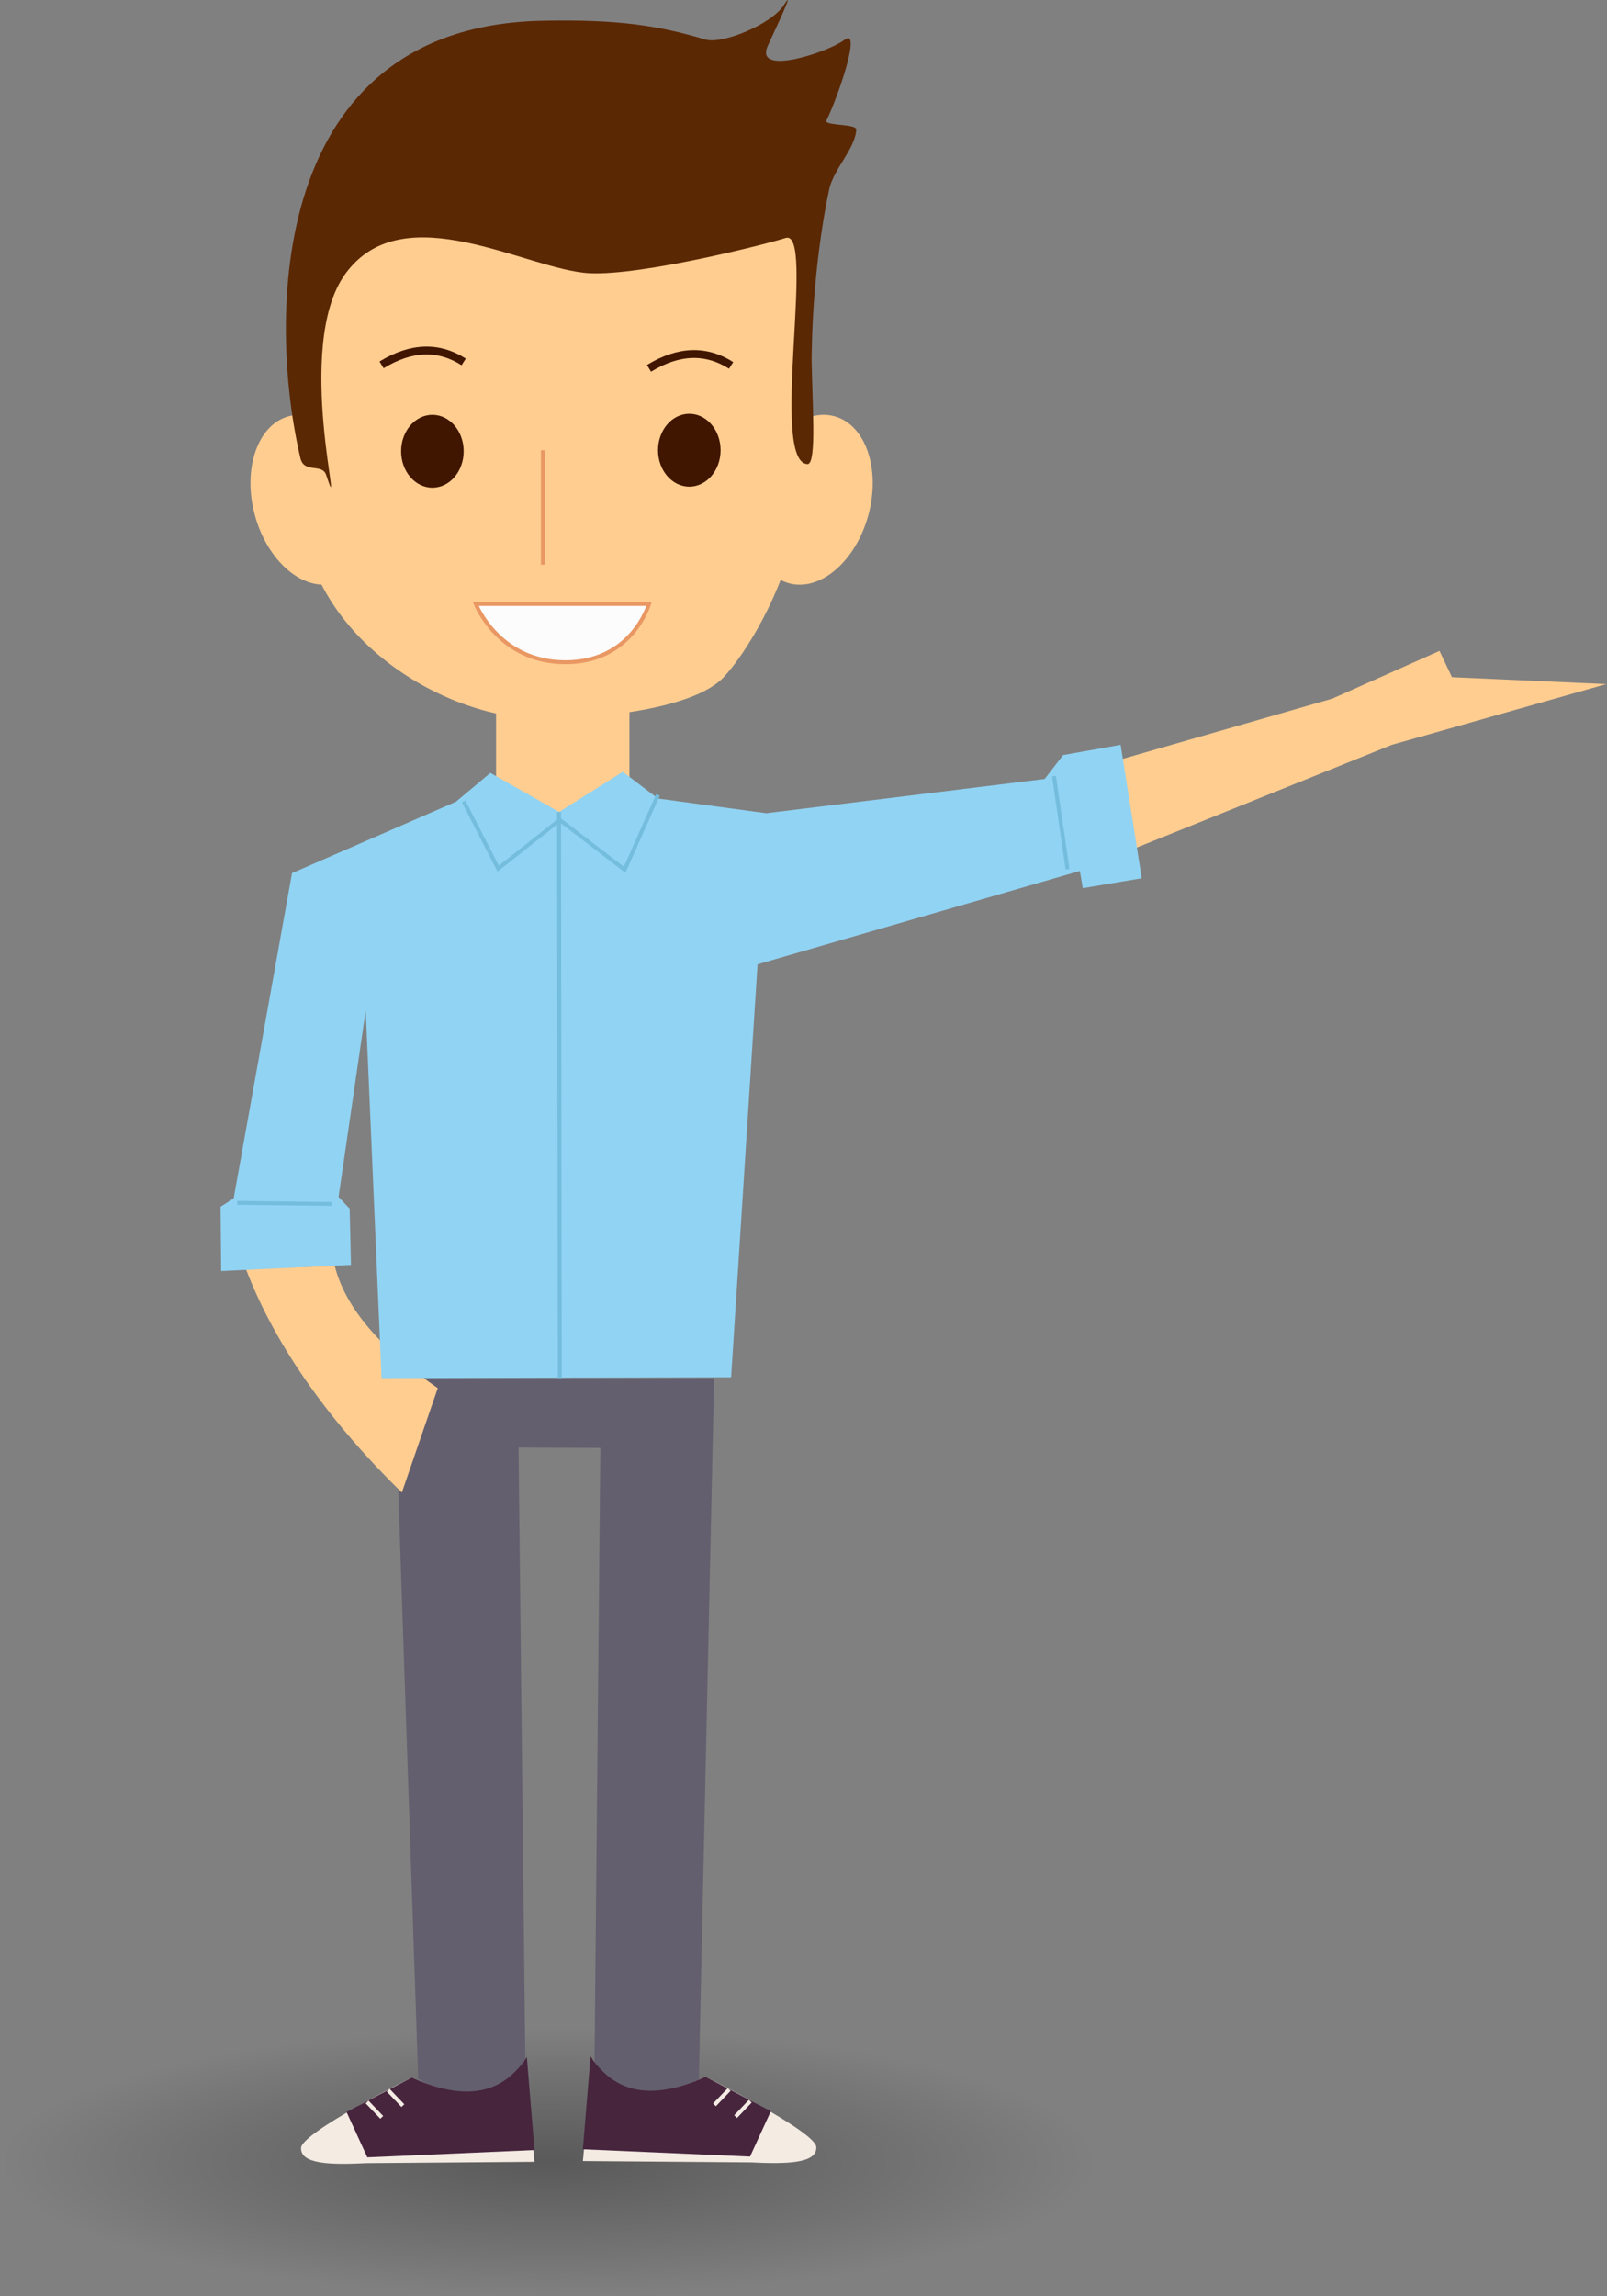 <svg width="100%" height="100%" viewBox="0 0 817 1167" version="1.1" xmlns="http://www.w3.org/2000/svg" xmlns:xlink="http://www.w3.org/1999/xlink"><rect x="0" y="0" width="817" height="1167" fill="#808080" stroke="none"/><g id="instructor"><ellipse cx="278.951" cy="1098.74" rx="278.951" ry="67.47" style="fill:url(#_Radial1);"/><path d="M363.05,700.491l-162.518,0l12.083,355.908c15.94,12.001 33.634,18.292 54.699,13.608l-3.685,-334.247l41.585,0.187l-3.16,333.876c15.37,4.885 33.228,0.216 53.246,-12.741l7.75,-356.591Z" style="fill:#635f6e;"/><g><path d="M170.179,643.407l-45.16,1.607c15.783,41.371 44.909,80.011 79.28,113.64l18.265,-53.086c-28.788,-19.951 -46.981,-40.622 -52.385,-62.161Z" style="fill:#ffcd90;"/><path d="M677.336,355.1l54.511,-24.265l6.325,13.36l78.45,3.517l-108.989,30.868l-133.343,53.677l-13.151,-43.756l116.197,-33.401Z" style="fill:#ffcd90;"/></g><g><path d="M266.732,1047.11c-10.15,15.457 -25.841,23.188 -57.365,8.839c0,0 -56.094,27.905 -56.309,35.815c-0.223,8.187 14.364,8.652 33.498,7.708l85.177,-0.667l-5.001,-51.695Z" style="fill:#f4ebe3;"/><path d="M267.839,1045.54c-10.15,15.457 -26.948,24.757 -58.472,10.408l-33.19,17.518l10.572,23.074l84.984,-3.713l-3.894,-47.287Z" style="fill:#46253d;"/><path d="M186.623,1068.38l7.462,7.825" style="fill:none;stroke:#f4ebe3;stroke-width:2px;"/><path d="M197.37,1062.42l7.462,7.825" style="fill:none;stroke:#f4ebe3;stroke-width:2px;"/></g><g><path d="M301.335,1046.72c10.151,15.457 25.841,23.188 57.365,8.839c0,0 56.094,27.905 56.309,35.815c0.223,8.187 -14.363,8.653 -33.497,7.708l-85.178,-0.666l5.001,-51.696Z" style="fill:#f4ebe3;"/><path d="M300.228,1045.15c10.15,15.457 26.948,24.756 58.472,10.407l33.19,17.518l-10.572,23.074l-84.984,-3.712l3.894,-47.287Z" style="fill:#46253d;"/><path d="M381.444,1068l-7.462,7.824" style="fill:none;stroke:#f4ebe3;stroke-width:2px;"/><path d="M370.697,1062.04l-7.462,7.825" style="fill:none;stroke:#f4ebe3;stroke-width:2px;"/></g><g><rect x="252.196" y="351.074" width="67.814" height="70.198" style="fill:#ffcd90;"/><path d="M424.197,211.56c15.887,4.31 23.625,26.834 17.269,50.267c-6.357,23.434 -24.416,38.96 -40.303,34.65c-15.887,-4.309 -23.625,-26.833 -17.269,-50.266c6.357,-23.434 24.415,-38.96 40.303,-34.651Z" style="fill:#ffcd90;"/><path d="M146.809,211.563c15.885,-4.317 33.951,11.2 40.319,34.631c6.368,23.43 -1.359,45.958 -17.244,50.275c-15.885,4.317 -33.952,-11.2 -40.319,-34.631c-6.368,-23.43 1.359,-45.958 17.244,-50.275Z" style="fill:#ffcd90;"/><path d="M276.003,28.555c124.113,0.098 136.677,84.374 136.677,153.894c0,19.097 -1.498,54.803 -7.885,85.862c-6.879,33.452 -25.64,63.82 -36.787,75.796c-16.179,17.384 -69.638,21.307 -92.005,21.307c-52.082,0 -123.478,-43.85 -123.478,-113.37c0,-69.52 -12.075,-223.596 123.478,-223.489Z" style="fill:#ffcd90;"/><ellipse cx="219.833" cy="229.369" rx="15.905" ry="18.527" style="fill:#401600;"/><ellipse cx="350.438" cy="228.836" rx="15.905" ry="18.527" style="fill:#401600;"/><path d="M193.988,185.44c15.412,-9.419 29.25,-9.443 41.75,-1.495" style="fill:none;stroke:#401600;stroke-width:4px;"/><path d="M329.952,187.211c15.412,-9.419 29.249,-9.443 41.75,-1.496" style="fill:none;stroke:#401600;stroke-width:4px;"/><path d="M276.003,228.836l0,58.2" style="fill:none;stroke:#e99763;stroke-width:2px;"/><path d="M329.952,306.977l-88.084,0c0,0 11.58,29.621 45.578,29.621c33.999,0 42.506,-29.621 42.506,-29.621Z" style="fill:#fcfcfc;stroke:#e99763;stroke-width:2px;"/><path d="M276.003,10.537c37.974,-0.724 58.152,2.3 82.579,9.541c8.877,2.632 34.039,-8.026 39.978,-17.548c7.108,-11.396 -7.664,19.291 -8.455,21.255c-6.046,15.015 31.032,2.664 39.235,-3.531c8.835,-6.673 -3.008,28.351 -9.191,41.043c-1.303,2.674 15.4,1.552 15.192,4.582c-0.689,10.058 -11.633,19.966 -13.862,30.65c-6.759,32.396 -8.799,66.109 -8.799,85.92c0,19.097 2.868,53.707 -2.18,53.448c-19.456,-0.995 4.404,-120.019 -11.144,-114.925c-8.784,2.879 -72.696,19.183 -99.555,17.909c-31.733,-1.505 -94.649,-40.434 -124.253,0.338c-26.838,36.962 0.67,133.571 -9.735,102.194c-2.032,-6.129 -11.205,-0.543 -13.095,-8.576c-16.317,-69.338 -17.171,-219.62 123.285,-222.3Z" style="fill:#5b2804;"/></g><g><path d="M316.63,392.3l-32.427,20.412l-34.909,-19.866l-17.49,14.656l-83.347,36.288l-29.658,165.292l-6.66,4.3l0.293,32.651l66,-3.108l-0.659,-28.578l-5.646,-5.978l13.804,-94.838l8.057,186.96l177.714,-0.43l13.444,-209.914l163.86,-47.464l1.477,8.751l29.981,-5.039l-10.73,-67.815l-29.221,5.199l-9.424,12.161l-141.511,17.404l-55.045,-7.462l-17.903,-13.582Z" style="fill:#91d3f3;"/><path d="M284.601,700.491l-0.398,-287.779" style="fill:none;stroke:#75bddd;stroke-width:2px;"/><path d="M542.74,441.831l-6.893,-47.339" style="fill:none;stroke:#75bddd;stroke-width:2px;"/><path d="M168.495,611.938l-47.922,-0.556" style="fill:none;stroke:#75bddd;stroke-width:2px;"/><path d="M235.738,407.369l17.527,34.134l31.336,-24.743l32.972,25.326l16.96,-38.073" style="fill:none;stroke:#75bddd;stroke-width:2px;"/></g></g><defs><radialGradient id="_Radial1" cx="0" cy="0" r="1" gradientUnits="userSpaceOnUse" gradientTransform="matrix(278.951,0,0,67.47,278.951,1098.74)"><stop offset="0" style="stop-color:#000;stop-opacity:0.3"/><stop offset="0.65" style="stop-color:#000;stop-opacity:0.11"/><stop offset="1" style="stop-color:#000;stop-opacity:0"/></radialGradient></defs></svg>